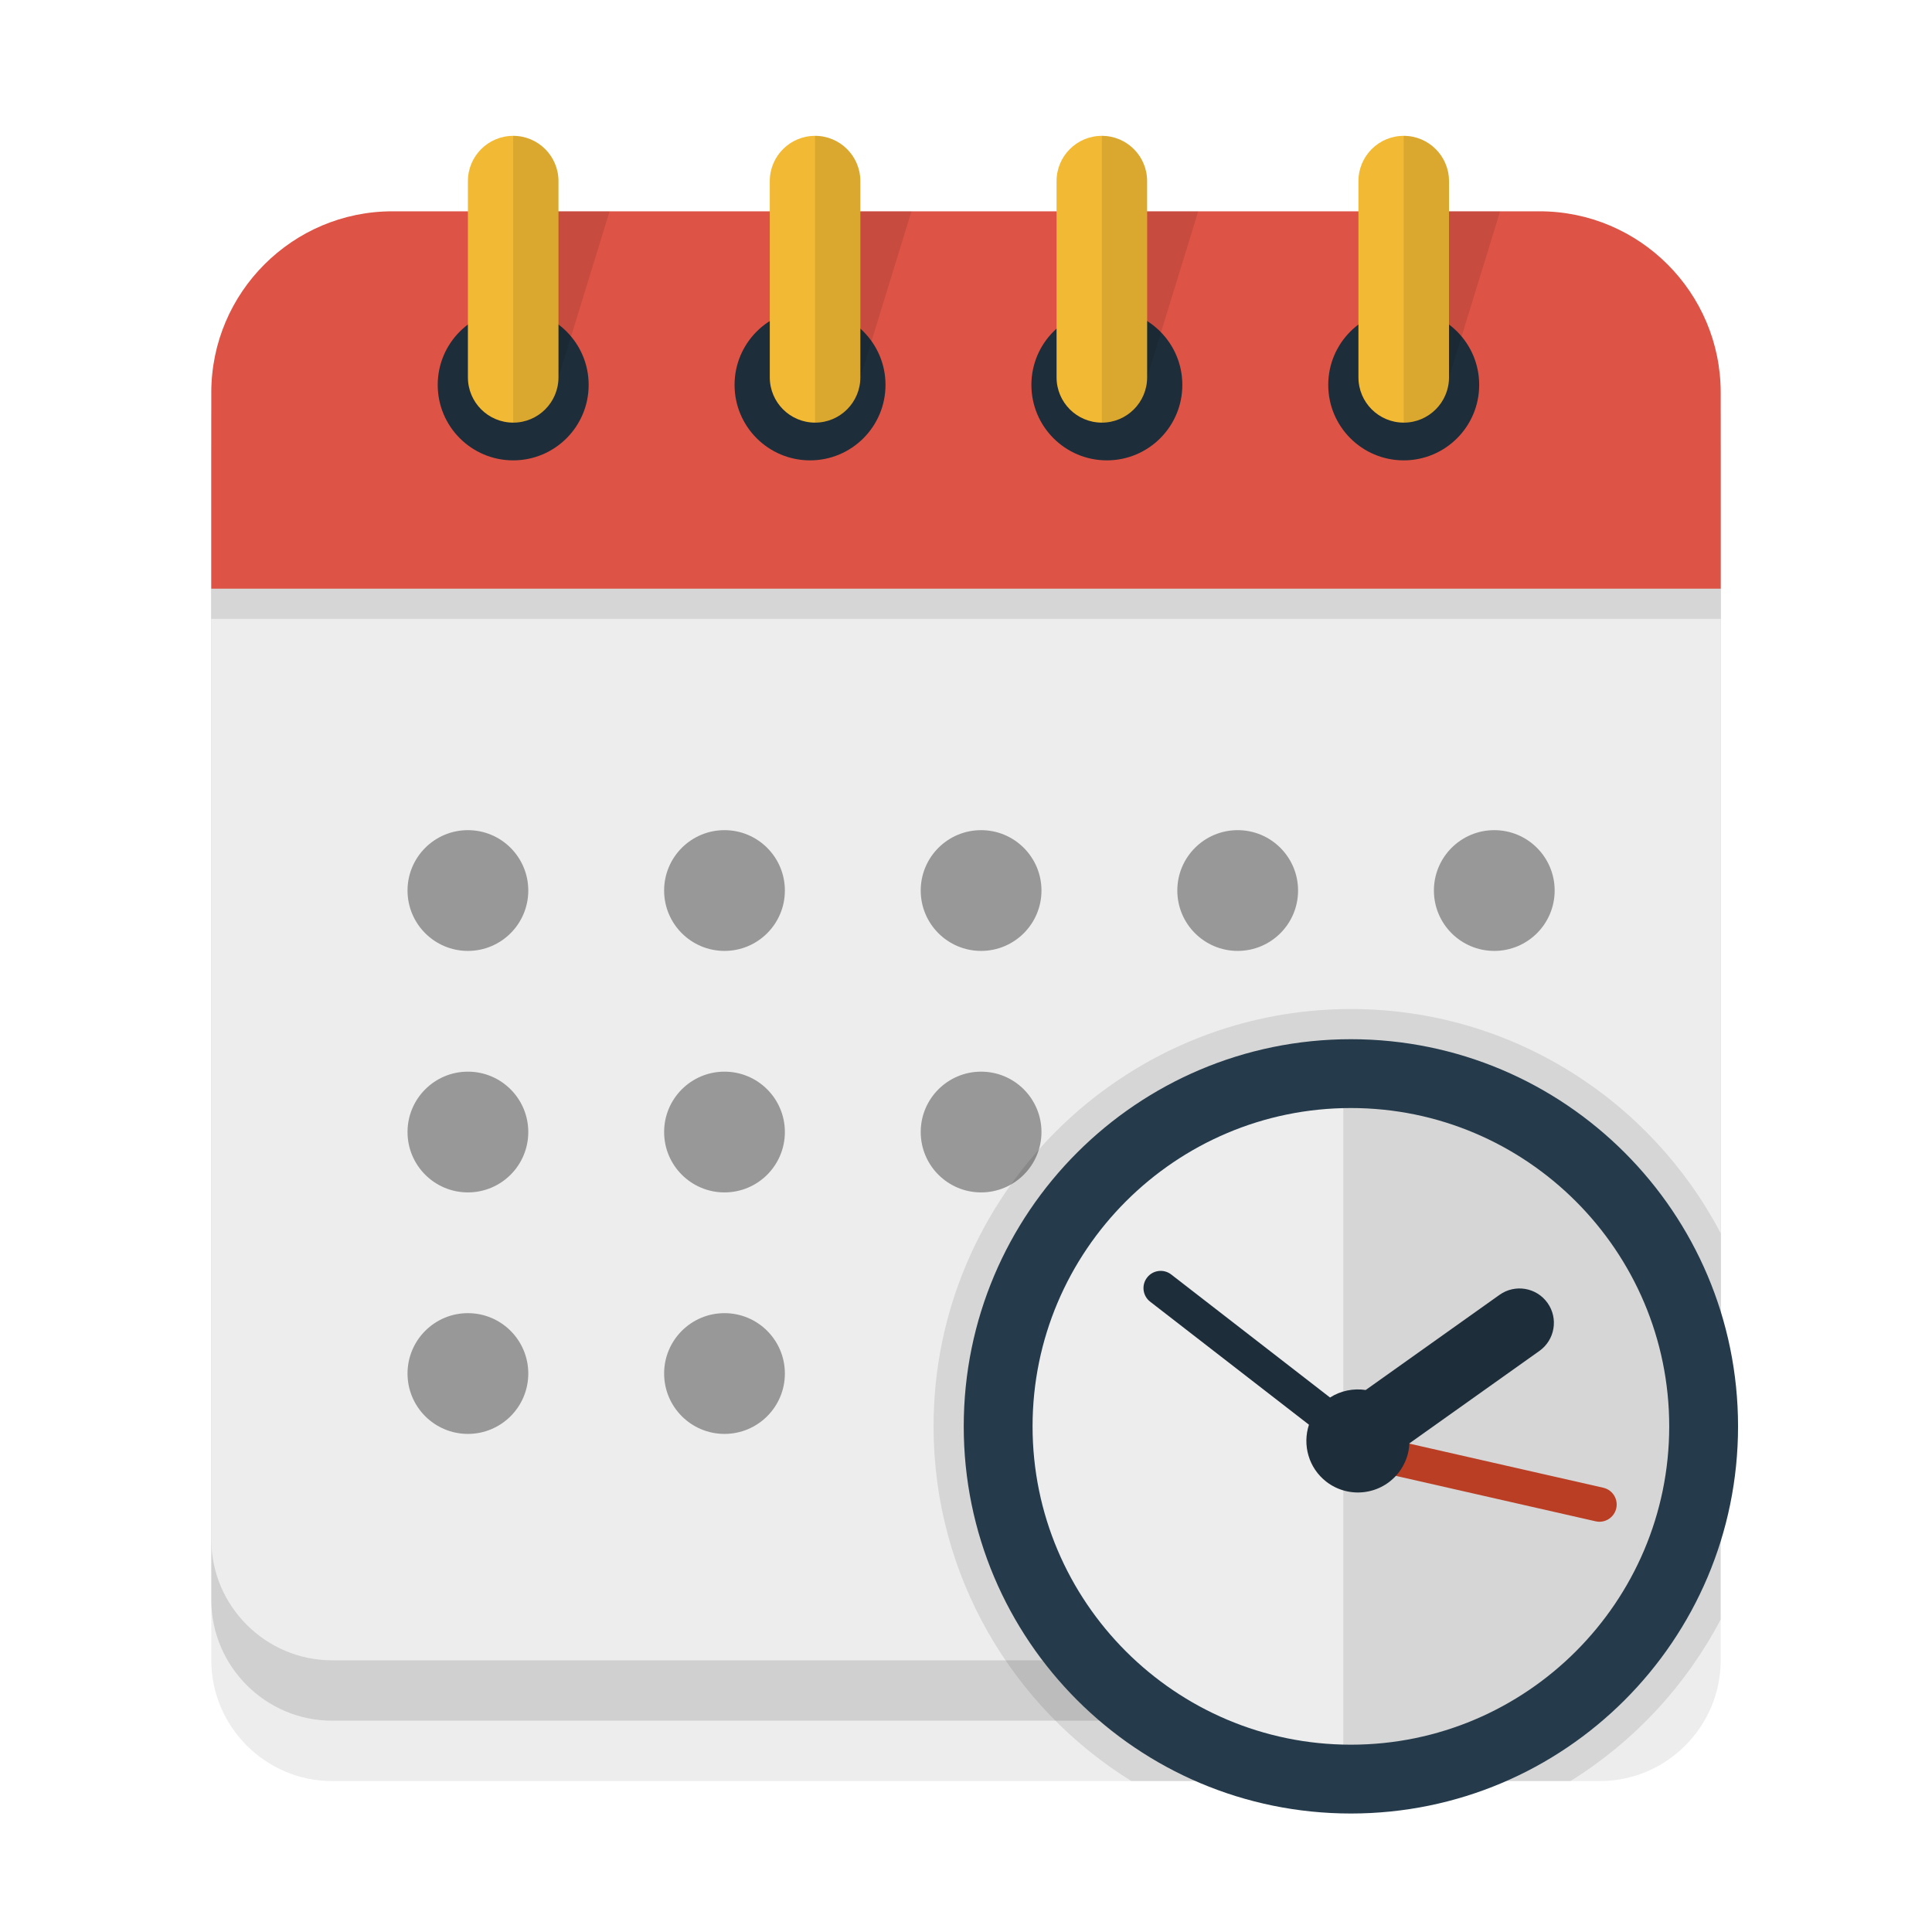 <?xml version="1.0" ?><!DOCTYPE svg  PUBLIC '-//W3C//DTD SVG 1.1//EN'  'http://www.w3.org/Graphics/SVG/1.1/DTD/svg11.dtd'><svg enable-background="new 0 0 128 128" height="128px" id="Layer_1" version="1.1" viewBox="0 0 128 128" width="128px" xml:space="preserve" xmlns="http://www.w3.org/2000/svg" xmlns:xlink="http://www.w3.org/1999/xlink"><g id="time_x5F_management"><path d="M114,34c0-4.4-3.6-8-8-8H22c-4.4,0-8,3.6-8,8v76c0,4.4,3.6,8,8,8h84c4.4,0,8-3.6,8-8V34z" fill="#EDEDED"/><path d="M114,30c0-4.4-3.6-8-8-8H22c-4.4,0-8,3.6-8,8v76c0,4.4,3.6,8,8,8h76c4.4,0,16-14.6,16-19V30z" fill="#D0D0D0"/><path d="M114,26c0-4.4-3.6-8-8-8H22c-4.4,0-8,3.6-8,8v76c0,4.4,3.6,8,8,8h75l17-17V26z" fill="#EDEDED"/><path d="M102,16H26c-6.617,0-12,5.383-12,12v13h100V28C114,21.383,108.617,16,102,16z" opacity="0.1"/><path d="M102,14H26c-6.617,0-12,5.383-12,12v13h100V26C114,19.383,108.617,14,102,14z" fill="#DD5345"/><circle cx="53.667" cy="25.5" fill="#1D2D39" r="5"/><circle cx="93" cy="25.5" fill="#1D2D39" r="5"/><circle cx="34" cy="25.5" fill="#1D2D39" r="5"/><circle cx="73.333" cy="25.5" fill="#1D2D39" r="5"/><path d="M114,93h-9.355c-4.4,0-7.645,3.245-7.645,7.645V110L114,93z" fill="#989898"/><path d="M34.385,14L31,25c0,1.657,1.343,3,3,3s3-1.343,3-3l3.385-11H34.385z" opacity="0.1"/><path d="M54.385,14L51,25c0,1.657,1.343,3,3,3s3-1.343,3-3l3.385-11H54.385z" opacity="0.1"/><path d="M73.385,14L70,25c0,1.657,1.343,3,3,3s3-1.343,3-3l3.385-11H73.385z" opacity="0.1"/><path d="M93.385,14L90,25c0,1.657,1.343,3,3,3s3-1.343,3-3l3.385-11H93.385z" opacity="0.1"/><path d="M34,28c-1.657,0-3-1.343-3-3V12c0-1.657,1.343-3,3-3s3,1.343,3,3v13C37,26.657,35.657,28,34,28z" fill="#F2BA34"/><path d="M54,28c-1.657,0-3-1.343-3-3V12c0-1.657,1.343-3,3-3s3,1.343,3,3v13C57,26.657,55.657,28,54,28z" fill="#F2BA34"/><path d="M73,28c-1.657,0-3-1.343-3-3V12c0-1.657,1.343-3,3-3s3,1.343,3,3v13C76,26.657,74.657,28,73,28z" fill="#F2BA34"/><path d="M93,28c-1.657,0-3-1.343-3-3V12c0-1.657,1.343-3,3-3s3,1.343,3,3v13C96,26.657,94.657,28,93,28z" fill="#F2BA34"/><path d="M37,25V12c0-1.657-1.343-3-3-3v19C35.657,28,37,26.657,37,25z" opacity="0.1"/><path d="M57,25V12c0-1.657-1.343-3-3-3v19C55.657,28,57,26.657,57,25z" opacity="0.1"/><path d="M76,25V12c0-1.657-1.343-3-3-3v19C74.657,28,76,26.657,76,25z" opacity="0.1"/><path d="M96,25V12c0-1.657-1.343-3-3-3v19C94.657,28,96,26.657,96,25z" opacity="0.1"/><circle cx="31" cy="59" fill="#989898" r="4"/><circle cx="48" cy="59" fill="#989898" r="4"/><circle cx="65" cy="59" fill="#989898" r="4"/><circle cx="99" cy="59" fill="#989898" r="4"/><circle cx="82" cy="59" fill="#989898" r="4"/><circle cx="31" cy="75" fill="#989898" r="4"/><circle cx="65" cy="75" fill="#989898" r="4"/><circle cx="31" cy="91" fill="#989898" r="4"/><circle cx="48" cy="91" fill="#989898" r="4"/><circle cx="48" cy="75" fill="#989898" r="4"/><path d="M114,107.293V81.707c-4.625-8.821-13.868-14.856-24.5-14.856c-15.246,0-27.649,12.403-27.649,27.649   c0,9.912,5.245,18.618,13.103,23.5h29.092C108.246,115.391,111.695,111.689,114,107.293z M70.41,94.5   c0-10.526,8.563-19.09,19.09-19.09s19.09,8.563,19.09,19.09s-8.563,19.09-19.09,19.09S70.41,105.026,70.41,94.5z" opacity="0.1"/><circle cx="89.249" cy="94.5" fill="#EDEDED" r="22.851"/><path d="M89,71.655v45.689c13-0.135,22.6-10.308,22.6-22.845C111.6,81.964,102,71.791,89,71.655z" opacity="0.1"/><path d="M89.5,68.85c-14.166,0-25.65,11.484-25.65,25.65c0,14.166,11.484,25.65,25.65,25.65   s25.65-11.484,25.65-25.65C115.15,80.334,103.666,68.85,89.5,68.85z M89.5,115.59c-11.629,0-21.09-9.461-21.09-21.09   c0-11.629,9.461-21.09,21.09-21.09s21.09,9.461,21.09,21.09C110.59,106.129,101.129,115.59,89.5,115.59z" fill="#253B4B"/><path d="M87.925,96.915c0.528,0.93,1.711,1.255,2.64,0.727c0.115-0.065,0.221-0.141,0.317-0.225l14.834,3.374   c0.614,0.14,1.225-0.245,1.365-0.859c0.066-0.289,0.015-0.577-0.12-0.816c-0.153-0.269-0.413-0.475-0.738-0.549l-14.847-3.377   c-0.027-0.063-0.049-0.128-0.084-0.189c-0.528-0.93-1.711-1.255-2.64-0.727S87.396,95.985,87.925,96.915z" fill="#BA3E24"/><path d="M102.528,86.323c-0.729-1.026-2.153-1.267-3.179-0.537l-8.868,6.305c-0.816-0.122-1.659,0.047-2.363,0.498   l-10.521-8.151c-0.498-0.386-1.214-0.295-1.599,0.203c-0.386,0.498-0.295,1.214,0.203,1.599l10.521,8.151   c-0.44,1.337-0.025,2.865,1.149,3.775c1.491,1.155,3.643,0.882,4.798-0.609c0.447-0.577,0.678-1.253,0.709-1.932l8.612-6.123   c0.513-0.364,0.83-0.903,0.927-1.478C103.015,87.448,102.893,86.835,102.528,86.323z" fill="#1D2D39"/></g></svg>